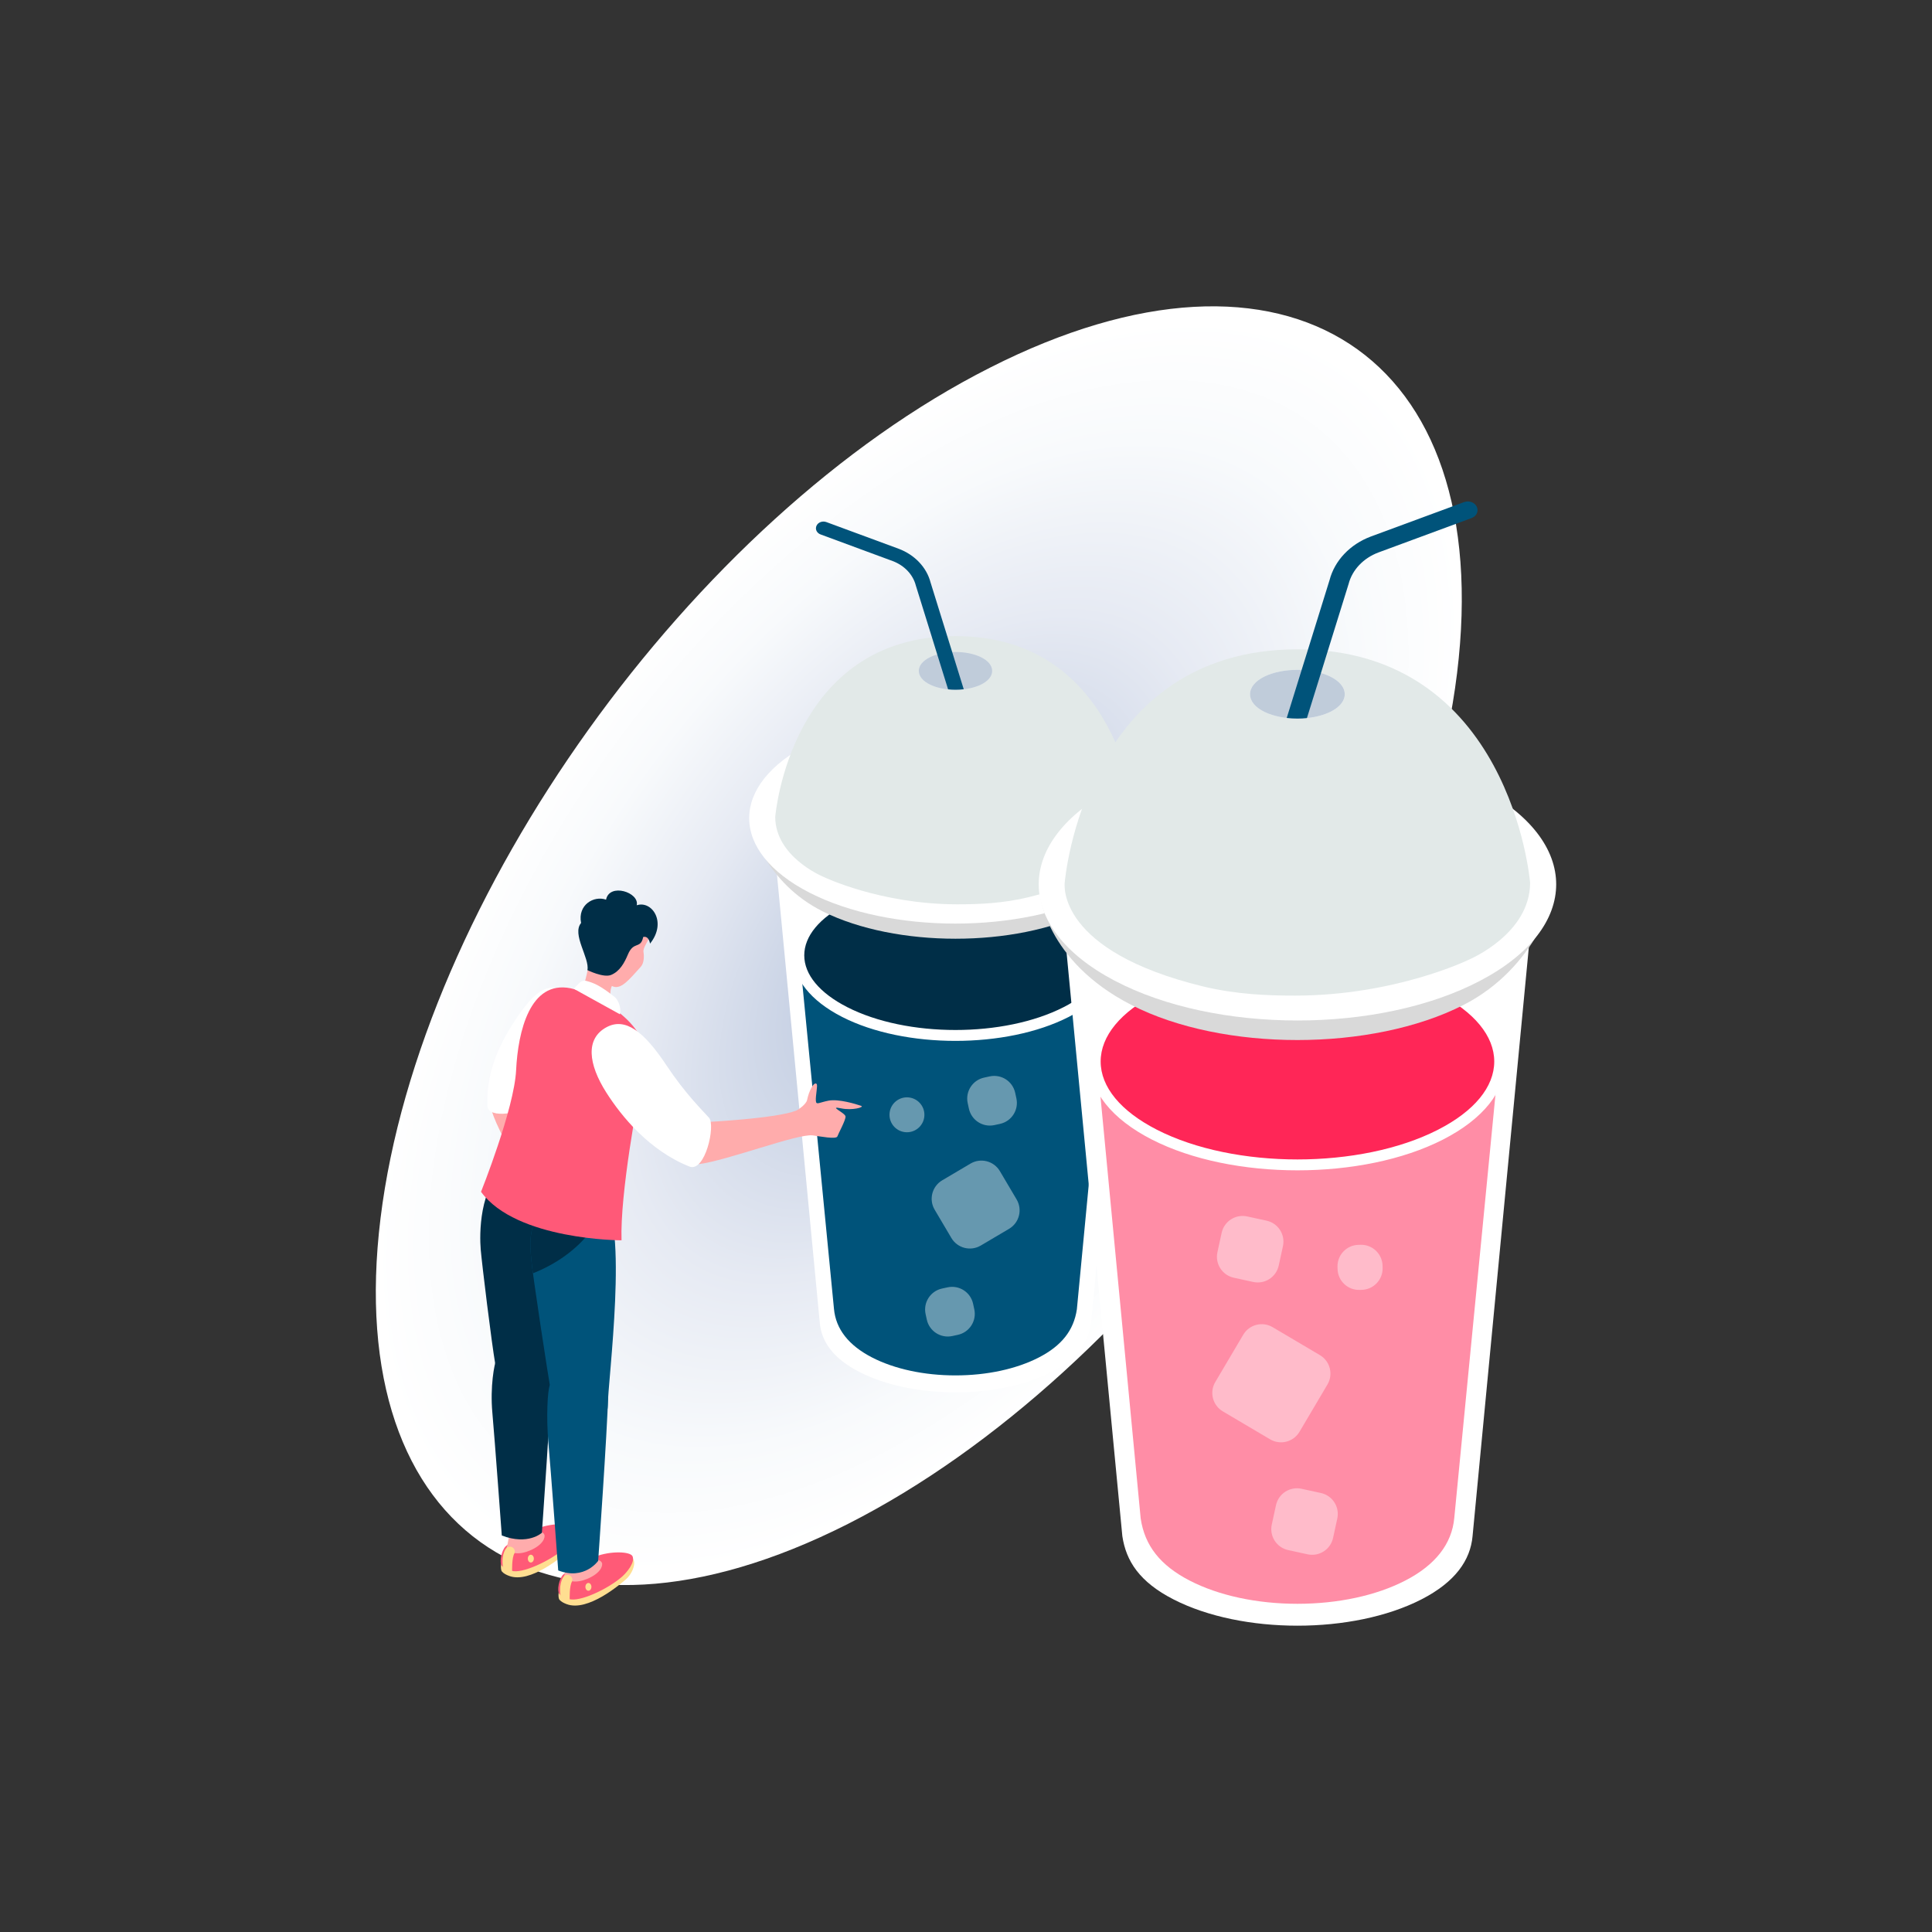 <?xml version="1.0" encoding="utf-8"?>
<!-- Generator: Adobe Illustrator 24.3.0, SVG Export Plug-In . SVG Version: 6.00 Build 0)  -->
<svg version="1.1" id="Layer_1" xmlns="http://www.w3.org/2000/svg" xmlns:xlink="http://www.w3.org/1999/xlink" x="0px" y="0px"
	 viewBox="0 0 350 350" enable-background="new 0 0 350 350" xml:space="preserve">
<rect x="0" y="0" width="350" height="350" fill="#333333" stroke="none"/>
<g>
	
		<radialGradient id="SVGID_1_" cx="273.322" cy="177.405" r="134.562" gradientTransform="matrix(0.573 -0.789 0.453 0.301 -70.551 333.711)" gradientUnits="userSpaceOnUse">
		<stop  offset="0" style="stop-color:#B0BED9"/>
		<stop  offset="0.206" style="stop-color:#C7D1E4"/>
		<stop  offset="0.53" style="stop-color:#E6EAF3"/>
		<stop  offset="0.806" style="stop-color:#F8FAFC"/>
		<stop  offset="1" style="stop-color:#FFFFFF"/>
	</radialGradient>
	<path fill="url(#SVGID_1_)" d="M68.938,220.688c-7.104,57.846,30.788,82.642,84.662,55.39
		c53.867-27.31,103.257-96.282,110.361-154.13c7.108-57.876-30.766-82.672-84.637-55.333
		C125.451,93.865,76.036,162.897,68.938,220.688z"/>
	<g id="XMLID_337_">
		<g id="XMLID_489_">
			<path id="XMLID_490_" fill="#FFFFFF" d="M205.736,155.14l-8.078,84.535l0,0c-0.523,3.485-2.399,6.43-7.197,8.883
				c-9.595,4.906-25.153,4.906-34.748,0c-4.798-2.453-6.893-5.527-7.197-8.883l0,0l-8.079-84.535H205.736z"/>
		</g>
		<g id="XMLID_487_">
			<path fill="#00537A" d="M201.28,172.186l-6.195,65.006c-0.569,3.822-2.757,6.594-6.885,8.723
				c-4.067,2.097-9.434,3.252-15.112,3.252c-5.678,0-11.045-1.155-15.112-3.252c-4.247-2.189-6.567-5.16-6.896-8.816l-6.316-64.913
				H201.28z"/>
		</g>
		<g id="XMLID_485_">
			<g id="XMLID_486_">
				<path fill="#002E47" d="M153.014,162.807c-11.086,5.669-11.086,14.859,0,20.527c11.087,5.669,29.061,5.669,40.147,0
					c11.086-5.668,11.086-14.859,0-20.527C182.075,157.139,164.1,157.139,153.014,162.807z"/>
				<path fill="#FFFFFF" d="M173.087,188.566c-7.435,0-14.869-1.447-20.529-4.341c-5.713-2.921-8.86-6.882-8.86-11.154
					s3.146-8.233,8.86-11.154l0,0c11.32-5.788,29.739-5.788,41.058,0c5.713,2.92,8.86,6.882,8.86,11.153s-3.146,8.233-8.86,11.154
					C187.956,187.119,180.522,188.566,173.087,188.566z M153.469,163.697c-5.01,2.562-7.77,5.891-7.77,9.374s2.76,6.811,7.77,9.374
					c10.818,5.53,28.419,5.53,39.237,0c5.01-2.562,7.77-5.891,7.77-9.374s-2.76-6.811-7.77-9.373
					C181.889,158.167,164.287,158.167,153.469,163.697L153.469,163.697z"/>
			</g>
		</g>
		<g id="XMLID_483_">
			<path id="XMLID_484_" fill="#D9D9D9" d="M140.15,149.407c1.418-2.873,4.406-5.598,8.968-7.842
				c13.237-6.511,34.7-6.51,47.937,0.001c4.562,2.244,7.551,4.968,8.968,7.841l4.271,0.067c0,0-0.732,9.454-13.24,15.669
				c-13.211,6.564-34.718,6.548-47.936,0c-10.65-5.275-13.24-15.669-13.24-15.669L140.15,149.407z"/>
		</g>
		<g id="XMLID_481_">
			<path id="XMLID_482_" fill="#FFFFFF" d="M146.664,134.701c-14.593,7.462-14.593,19.559,0,27.021
				c14.593,7.461,38.253,7.461,52.847,0c14.593-7.461,14.593-19.559,0-27.021C184.917,127.24,161.257,127.24,146.664,134.701z"/>
		</g>
		<g id="XMLID_432_">
			<path id="XMLID_445_" fill="#FFB000" d="M150.418,137.123c-12.524,5.993-12.524,15.71,0,21.703
				c12.524,5.993,32.83,5.993,45.354,0c12.524-5.993,12.524-15.71,0-21.703C183.247,131.13,162.942,131.13,150.418,137.123z"/>
		</g>
		<g id="XMLID_339_">
			<g id="XMLID_340_">
				<path id="XMLID_341_" fill="#E2E9E8" d="M140.441,148.009v0.031c0.054,7.095,8.319,10.627,8.675,10.782
					c0.069,0.039,10.348,4.996,24.29,5.003h0.077c3.765,0,8.218-0.163,12.873-1.294c20.371-4.973,19.426-14.166,19.387-14.561
					c-0.031-0.388-2.851-32.733-32.656-32.733C143.284,115.238,140.464,147.583,140.441,148.009z M166.451,121.535
					c0-0.968,0.744-1.859,2.076-2.502c2.564-1.224,6.568-1.224,9.14,0c1.332,0.643,2.068,1.534,2.068,2.502
					c0,0.968-0.728,1.859-2.068,2.502c-1.294,0.612-2.928,0.914-4.57,0.914c-1.642,0-3.284-0.302-4.57-0.914
					C167.186,123.394,166.451,122.503,166.451,121.535z"/>
				<path fill="#C0CCDA" d="M166.451,121.535c0,0.968,0.736,1.859,2.076,2.502c1.286,0.612,2.928,0.914,4.57,0.914
					c1.642,0,3.276-0.302,4.57-0.914c1.34-0.643,2.068-1.534,2.068-2.502c0-0.968-0.736-1.859-2.068-2.502
					c-2.571-1.224-6.576-1.224-9.14,0C167.194,119.676,166.451,120.567,166.451,121.535z"/>
			</g>
		</g>
		<g id="XMLID_338_">
			<path fill="#00537A" d="M147.815,95.703c0,0.473,0.317,0.922,0.844,1.115l13.066,4.826c2.107,0.79,3.672,2.44,4.183,4.415
				l2.928,9.418l0.953,3.083l1.967,6.32c0.441,0.046,0.891,0.07,1.34,0.07c0.503,0,1.007-0.031,1.495-0.085l-2.091-6.738
				l-0.891-2.858l-3.029-9.751c-0.712-2.734-2.873-5.019-5.793-6.111l-13.075-4.826c-0.697-0.263-1.502,0.031-1.789,0.651
				C147.853,95.386,147.815,95.541,147.815,95.703z"/>
		</g>
		<path opacity="0.4" fill="#FFFFFF" d="M184.17,217.289l-3.031-5.126c-1.092-1.848-3.476-2.46-5.324-1.367l-5.126,3.031
			c-1.848,1.093-2.46,3.477-1.367,5.324l3.031,5.125c1.092,1.848,3.476,2.46,5.324,1.367l5.126-3.031
			C184.65,221.52,185.262,219.137,184.17,217.289z"/>
		<path opacity="0.4" fill="#FFFFFF" d="M164.381,198.794L164.381,198.794c-1.747-0.044-3.198,1.336-3.242,3.083l0,0
			c-0.044,1.747,1.337,3.198,3.083,3.242l0,0c1.747,0.044,3.198-1.336,3.242-3.083l0,0
			C167.508,200.29,166.127,198.838,164.381,198.794z"/>
		<path opacity="0.4" fill="#FFFFFF" d="M171.66,233.213l-1.008,0.219c-2.097,0.457-3.427,2.527-2.971,4.625l0.219,1.007
			c0.456,2.098,2.527,3.428,4.625,2.971l1.007-0.219c2.097-0.457,3.427-2.527,2.971-4.625l-0.219-1.007
			C175.828,234.086,173.757,232.756,171.66,233.213z"/>
		<path opacity="0.4" fill="#FFFFFF" d="M179.286,194.999l-1.007,0.219c-2.098,0.457-3.428,2.527-2.971,4.625l0.219,1.007
			c0.457,2.097,2.527,3.427,4.625,2.971l1.007-0.219c2.097-0.456,3.428-2.527,2.971-4.624l-0.22-1.008
			C183.454,195.872,181.383,194.542,179.286,194.999z"/>
	</g>
	<g id="XMLID_5794_">
		<g id="XMLID_7788_">
			<path id="XMLID_1043_" fill="#FFFFFF" d="M192.893,169.15l10.43,109.14l0,0c0.675,4.5,3.097,8.302,9.291,11.469
				c12.388,6.334,32.474,6.334,44.862,0c6.194-3.167,8.898-7.136,9.292-11.469l0,0l10.43-109.14H192.893z"/>
		</g>
		<g id="XMLID_7800_">
			<path fill="#FF8DA6" d="M198.646,191.157l7.999,83.927c0.735,4.934,3.56,8.514,8.889,11.262
				c5.251,2.707,12.18,4.198,19.511,4.198c7.331,0,14.26-1.491,19.511-4.198c5.483-2.827,8.479-6.662,8.903-11.382l8.155-83.807
				H198.646z"/>
		</g>
		<g id="XMLID_335_">
			<g id="XMLID_336_">
				<path fill="#FF2657" d="M260.961,179.049c14.313,7.318,14.313,19.184,0,26.502c-14.313,7.318-37.519,7.318-51.833,0
					c-14.313-7.318-14.313-19.184,0.001-26.501C223.442,171.731,246.648,171.731,260.961,179.049z"/>
				<path fill="#FFFFFF" d="M235.045,212.017c-9.55,0-19.101-1.858-26.372-5.576c-7.274-3.719-11.28-8.741-11.28-14.141
					c0.001-5.4,4.006-10.422,11.28-14.141c14.541-7.434,38.202-7.435,52.743,0l0,0c7.274,3.719,11.28,8.741,11.28,14.141
					s-4.006,10.422-11.28,14.141C254.146,210.159,244.595,212.017,235.045,212.017z M235.046,174.556
					c-9.222,0-18.441,1.794-25.462,5.384c-6.571,3.36-10.19,7.749-10.19,12.36c0,4.611,3.619,9.001,10.19,12.361
					c14.04,7.178,36.883,7.178,50.923,0c6.571-3.36,10.19-7.75,10.19-12.361c0-4.611-3.619-9.001-10.19-12.361
					C253.487,176.351,244.265,174.556,235.046,174.556z"/>
			</g>
		</g>
		<g id="XMLID_7784_">
			<path id="XMLID_1035_" fill="#D9D9D9" d="M276.359,161.749c-1.778-3.71-5.527-7.228-11.25-10.125
				c-16.604-8.405-43.525-8.405-60.129,0.001c-5.722,2.896-9.471,6.414-11.249,10.124l-5.358,0.086c0,0,0.917,12.206,16.607,20.23
				c16.571,8.475,43.548,8.454,60.129,0c13.359-6.811,16.607-20.23,16.607-20.23L276.359,161.749z"/>
		</g>
		<g id="XMLID_7786_">
			<path id="XMLID_1031_" fill="#FFFFFF" d="M268.189,142.762c18.305,9.633,18.305,25.252,0,34.885
				c-18.305,9.633-47.983,9.633-66.288,0c-18.305-9.633-18.305-25.252,0.001-34.885C220.206,133.13,249.884,133.13,268.189,142.762z
				"/>
		</g>
		<g id="XMLID_7785_">
			<path id="XMLID_1027_" fill="#FFB000" d="M264.312,145.889c16.169,7.738,16.169,20.282,0,28.02
				c-16.169,7.737-42.384,7.737-58.553,0c-16.169-7.737-16.169-20.282,0-28.02C221.928,138.152,248.143,138.152,264.312,145.889z"/>
		</g>
		<g id="XMLID_7801_">
			<g id="XMLID_7783_">
				<path id="XMLID_1018_" fill="#E2E9E8" d="M235.043,117.634c-38.48,0-42.12,41.76-42.16,42.26c-0.05,0.51-1.27,12.38,25.03,18.8
					c6.01,1.46,11.76,1.67,16.62,1.67h0.1c18-0.01,31.27-6.41,31.36-6.46c0.461-0.2,11.13-4.76,11.2-13.92v-0.04
					C277.163,159.394,273.523,117.634,235.043,117.634z M240.934,128.994c-1.66,0.79-3.78,1.18-5.9,1.18c-2.12,0-4.23-0.39-5.9-1.18
					c-1.73-0.83-2.67-1.98-2.67-3.23s0.95-2.4,2.67-3.23c3.32-1.58,8.49-1.58,11.8,0c1.72,0.83,2.68,1.98,2.68,3.23
					S242.663,128.164,240.934,128.994z"/>
				<path fill="#C0CCDA" d="M243.613,125.764c0,1.25-0.95,2.4-2.68,3.23c-1.66,0.79-3.78,1.18-5.9,1.18c-2.12,0-4.23-0.39-5.9-1.18
					c-1.73-0.83-2.67-1.98-2.67-3.23s0.95-2.4,2.67-3.23c3.32-1.58,8.49-1.58,11.8,0
					C242.653,123.364,243.613,124.514,243.613,125.764z"/>
			</g>
		</g>
		<g id="XMLID_7816_">
			<path fill="#00537A" d="M267.673,92.414c0,0.61-0.41,1.19-1.09,1.44l-16.87,6.23c-2.72,1.02-4.74,3.15-5.4,5.7l-3.78,12.16
				l-1.23,3.98l-2.54,8.16c-0.57,0.06-1.15,0.09-1.73,0.09c-0.65,0-1.3-0.04-1.93-0.11l2.7-8.7l1.15-3.69l3.91-12.59
				c0.92-3.53,3.71-6.48,7.48-7.89l16.88-6.23c0.9-0.34,1.94,0.04,2.31,0.84C267.623,92.004,267.673,92.204,267.673,92.414z"/>
		</g>
		<path opacity="0.4" fill="#FFFFFF" d="M220.161,250.362l5.064-8.565c1.093-1.848,3.477-2.46,5.324-1.368l8.565,5.064
			c1.848,1.093,2.46,3.477,1.367,5.324l-5.064,8.565c-1.093,1.848-3.476,2.46-5.324,1.367l-8.565-5.064
			C219.681,254.593,219.068,252.21,220.161,250.362z"/>
		<path opacity="0.4" fill="#FFFFFF" d="M246.088,225.515l0.395-0.01c2.146-0.054,3.929,1.642,3.983,3.788l0.01,0.395
			c0.054,2.146-1.642,3.93-3.788,3.983l-0.395,0.01c-2.146,0.054-3.929-1.642-3.983-3.788l-0.01-0.395
			C242.246,227.353,243.942,225.569,246.088,225.515z"/>
		<path opacity="0.4" fill="#FFFFFF" d="M235.783,269.705l3.511,0.765c2.098,0.457,3.428,2.527,2.971,4.625l-0.765,3.512
			c-0.456,2.097-2.527,3.427-4.625,2.971l-3.511-0.765c-2.097-0.457-3.428-2.527-2.971-4.625l0.765-3.512
			C231.615,270.579,233.685,269.249,235.783,269.705z"/>
		<path opacity="0.4" fill="#FFFFFF" d="M225.937,220.369l3.511,0.764c2.098,0.456,3.428,2.527,2.971,4.625l-0.765,3.511
			c-0.457,2.098-2.527,3.428-4.625,2.971l-3.511-0.765c-2.097-0.456-3.428-2.527-2.971-4.624l0.765-3.512
			C221.769,221.242,223.84,219.912,225.937,220.369z"/>
	</g>
	<g>
		<g>
			<path fill="#FFACAC" d="M101.48,217.685c-0.458,1.575-3.067,1.299-2.436,3.267c0.554,1.727,0.855,3.307,0.623,3.458
				c-0.466,0.3-1.654-3.229-2.258-4.651c-0.604-1.423-0.839-2.865-1.456-2.519c-0.698,0.39-1.12,2.616-1.415,2.641
				c-1.408,0.123-0.572-4.021,0.815-4.685c1.482-0.709-6.713-11.542-6.575-15.893l6.103-0.701c0,0,3.061,12.318,4.775,14.579
				C100.317,214.048,102.073,215.649,101.48,217.685z"/>
			<path fill="#FFFFFF" d="M100.497,190.71c-2.89,4.524-4.137,7.933-4.795,9.373c-0.66,1.438-7.315,2.843-7.415,0.21
				c-0.25-6.678,2.774-12.079,5.241-15.774c2.927-4.381,5.667-7.007,8.614-4.715C104.756,181.841,103.889,185.398,100.497,190.71z"
				/>
		</g>
		<g>
			<g>
				<g>
					<path fill="#FFDE91" d="M104.316,277.366c0.499,1.08-0.419,2.814-1.318,3.594c-0.99,0.858-6.931,6-10.787,4.522
						c-0.465-0.179-0.933-0.397-1.267-0.767c-0.578-0.64,0.238-4.131,0.882-4.758C92.667,279.135,103.91,276.479,104.316,277.366z"
						/>
					<path fill="#FF5A77" d="M97.432,276.874c2.729-1.059,6.318-0.943,6.727-0.059c0.497,1.082-1.012,2.92-1.906,3.707
						c-2.57,2.253-7.749,4.659-9.621,4.032c-0.473-0.157-1.354-0.497-1.688-0.867c-0.578-0.64-0.046-2.876,0.642-3.542
						C92.236,279.517,95.994,277.432,97.432,276.874z"/>
				</g>
				<path fill="#FFDE91" d="M96.165,281.654c0.301,0,0.546,0.316,0.546,0.706c0,0.389-0.245,0.706-0.546,0.706
					c-0.299,0-0.544-0.316-0.544-0.706C95.622,281.969,95.867,281.654,96.165,281.654z"/>
				<path fill="#FFDE91" d="M92.422,279.414l1.08,1.426l-0.277,0.512c-0.536,0.772-0.448,3.297-0.448,3.297
					c-1.247-0.093-1.678-0.816-1.678-0.816c-0.321-2.494,0.687-3.452,0.687-3.452L92.422,279.414z"/>
			</g>
			<path fill="#FFACAC" d="M98.608,277.996c0.223,0.493-0.198,1.869-2.585,2.883c-0.85,0.363-1.884,0.624-2.798,0.473
				c0.118-0.375-0.046-0.818-0.379-1.024c-0.338-0.209-0.743-0.125-1.061,0.053c0.184-0.627,0.284-1.281,0.399-1.928
				C92.856,278.569,97.905,276.45,98.608,277.996z"/>
		</g>
		<path fill="#002E47" d="M100.014,247.208c-0.159,6.696-1.845,30.469-1.845,30.469s-2.506,2.33-7.266,0.493
			c0,0-1.281-17.517-1.708-22.248c-0.426-4.73,0.348-8.819,0.742-9.706C91.009,243.818,100.176,240.515,100.014,247.208z"/>
		<path fill="#002E47" d="M91.53,211.519c1.139-0.862,4.647-1.367,8.173,1.7c6.345,5.522,0.238,31.576,0.238,35.974
			c0,4.54-9.143,4.104-10.201-1.979c-0.711-4.086-2.43-18.256-2.651-20.821C86.849,223.592,86.817,215.081,91.53,211.519z"/>
		<g>
			<g>
				<g>
					<path fill="#FFDE91" d="M114.745,282.482c0.5,1.08-0.419,2.814-1.318,3.596c-0.99,0.855-6.931,5.997-10.787,4.52
						c-0.465-0.179-0.931-0.397-1.267-0.767c-0.578-0.639,0.237-4.13,0.882-4.757C103.099,284.25,114.339,281.594,114.745,282.482z"
						/>
					<path fill="#FF5A77" d="M107.861,281.989c2.729-1.058,6.318-0.943,6.727-0.059c0.497,1.083-1.009,2.92-1.906,3.707
						c-2.57,2.256-7.749,4.662-9.621,4.032c-0.473-0.157-1.353-0.497-1.688-0.867c-0.578-0.64-0.046-2.876,0.645-3.543
						C102.665,284.635,106.423,282.548,107.861,281.989z"/>
				</g>
				<path fill="#FFDE91" d="M106.597,286.768c0.299,0,0.544,0.316,0.544,0.706c0,0.39-0.245,0.705-0.544,0.705
					c-0.301,0-0.546-0.315-0.546-0.705C106.051,287.085,106.296,286.768,106.597,286.768z"/>
				<path fill="#FFDE91" d="M102.853,284.53l1.078,1.426l-0.277,0.512c-0.534,0.772-0.448,3.298-0.448,3.298
					c-1.247-0.093-1.678-0.813-1.678-0.813c-0.321-2.497,0.686-3.454,0.686-3.454L102.853,284.53z"/>
			</g>
			<path fill="#FFACAC" d="M109.037,283.111c0.226,0.495-0.198,1.869-2.584,2.883c-0.85,0.363-1.884,0.625-2.798,0.473
				c0.118-0.374-0.047-0.818-0.38-1.024c-0.336-0.206-0.742-0.125-1.061,0.054c0.184-0.627,0.284-1.281,0.399-1.928
				C103.285,283.684,108.334,281.565,109.037,283.111z"/>
		</g>
		<path fill="#00537A" d="M110.171,252.725c-0.159,6.695-1.808,30.04-1.808,30.04s-2.479,3.572-7.237,1.734
			c0,0-1.347-18.33-1.773-23.06c-0.426-4.731-0.152-9.564,0.242-10.449C100.666,248.59,110.333,246.032,110.171,252.725z"/>
		<path fill="#00537A" d="M100.017,217.32c1.139-0.862,5.48-3.33,9.089-0.36c4.873,4.008,0.994,33.353,0.994,37.75
			c0,4.537-9.145,4.104-10.201-1.979c-0.711-4.089-3.405-21.769-3.626-24.332C96.033,225.598,95.303,220.88,100.017,217.32z"/>
		<path fill="#002E47" d="M96.551,230.669c-0.144-1.063-0.242-1.861-0.277-2.27c-0.24-2.8-0.97-7.519,3.743-11.078
			c1.139-0.862,5.48-3.33,9.089-0.36C110.434,218.053,107.106,226.477,96.551,230.669z"/>
		<path fill="#FF5978" d="M93.5,193.858c0.342-7.019,2.52-16.285,9.853-14.826c3.624,0.721,14.94,6.091,13.408,13.79
			c-1.343,6.754-4.435,23.416-4.164,31.873c0,0-19.056,0-25.454-8.789C87.144,215.905,93.161,200.876,93.5,193.858z"/>
		<path fill="#FFACAC" d="M110.84,167.729c0.799-0.315,6.891,0.959,6.791,1.871c-0.099,0.915-1.211,2.01-1.054,2.915
			c0.11,0.627,0.134,1.938-0.493,2.628c-2.106,2.311-3.629,4.318-5.24,3.476c-0.791,1.714,0.46,4.116,0.243,4.04
			c-1.251-0.431-4.584-2.4-5.616-3.238c1.414-3.895,1.02-7.136,3.902-10.511C109.787,168.429,110.249,167.962,110.84,167.729z"/>
		<path fill="#002E47" d="M109.792,162.984c0.616-3.097,6.097-1.313,5.556,1.014c2.755-0.918,5.527,3.081,2.41,6.949
			c0,0-0.176-1.464-1.24-1.201c-0.447,2.244-1.716,0.678-2.756,3.143c-0.636,1.515-1.465,3.071-3.06,3.73
			c-1.37,0.567-4.285-0.872-4.285-0.872c0.432-2.174-2.872-6.482-1.149-8.54C104.622,163.911,107.593,162.199,109.792,162.984z"/>
		<path fill="#FFFFFF" d="M106.192,177.696c1.35,0.348,2.511,0.824,5.13,2.889c0.652,0.514,1.264,1.91,0.989,3.167l-8.375-4.631
			l1.068-1.091C105.314,177.716,105.767,177.586,106.192,177.696z"/>
		<g>
			<path fill="#FFACAC" d="M144.209,201.206c0.474-0.186,1.857-1.188,2.005-1.939c0.317-1.608,1.239-3.393,1.727-2.895
				c0.242,0.247-0.215,2.13-0.139,3.057c0.065,0.821,0.548,0.301,2.315-0.037c1.767-0.337,4.842,0.581,5.886,0.941
				c0.679,0.233-1.597,0.883-3.613,0.458c-2.481-0.524,0.74,0.815,0.787,1.472c0.045,0.655-1.279,3.033-1.477,3.607
				c-0.195,0.572-3.195-0.015-4.453-0.183c-2.731-0.364-15.46,4.555-20.718,5.22l1.567-7.648
				C128.097,203.261,140.603,202.626,144.209,201.206z"/>
			<path fill="#FFFFFF" d="M109.877,186.089c3.401-1.827,6.78,0.769,10.841,6.884c3.459,5.206,6.502,8.141,7.726,9.518
				c1.222,1.38-0.707,9.97-3.558,8.837c-7.231-2.879-12.277-9.044-15.052-13.411C106.543,192.736,106.046,188.146,109.877,186.089z"
				/>
		</g>
	</g>
</g>
</svg>
